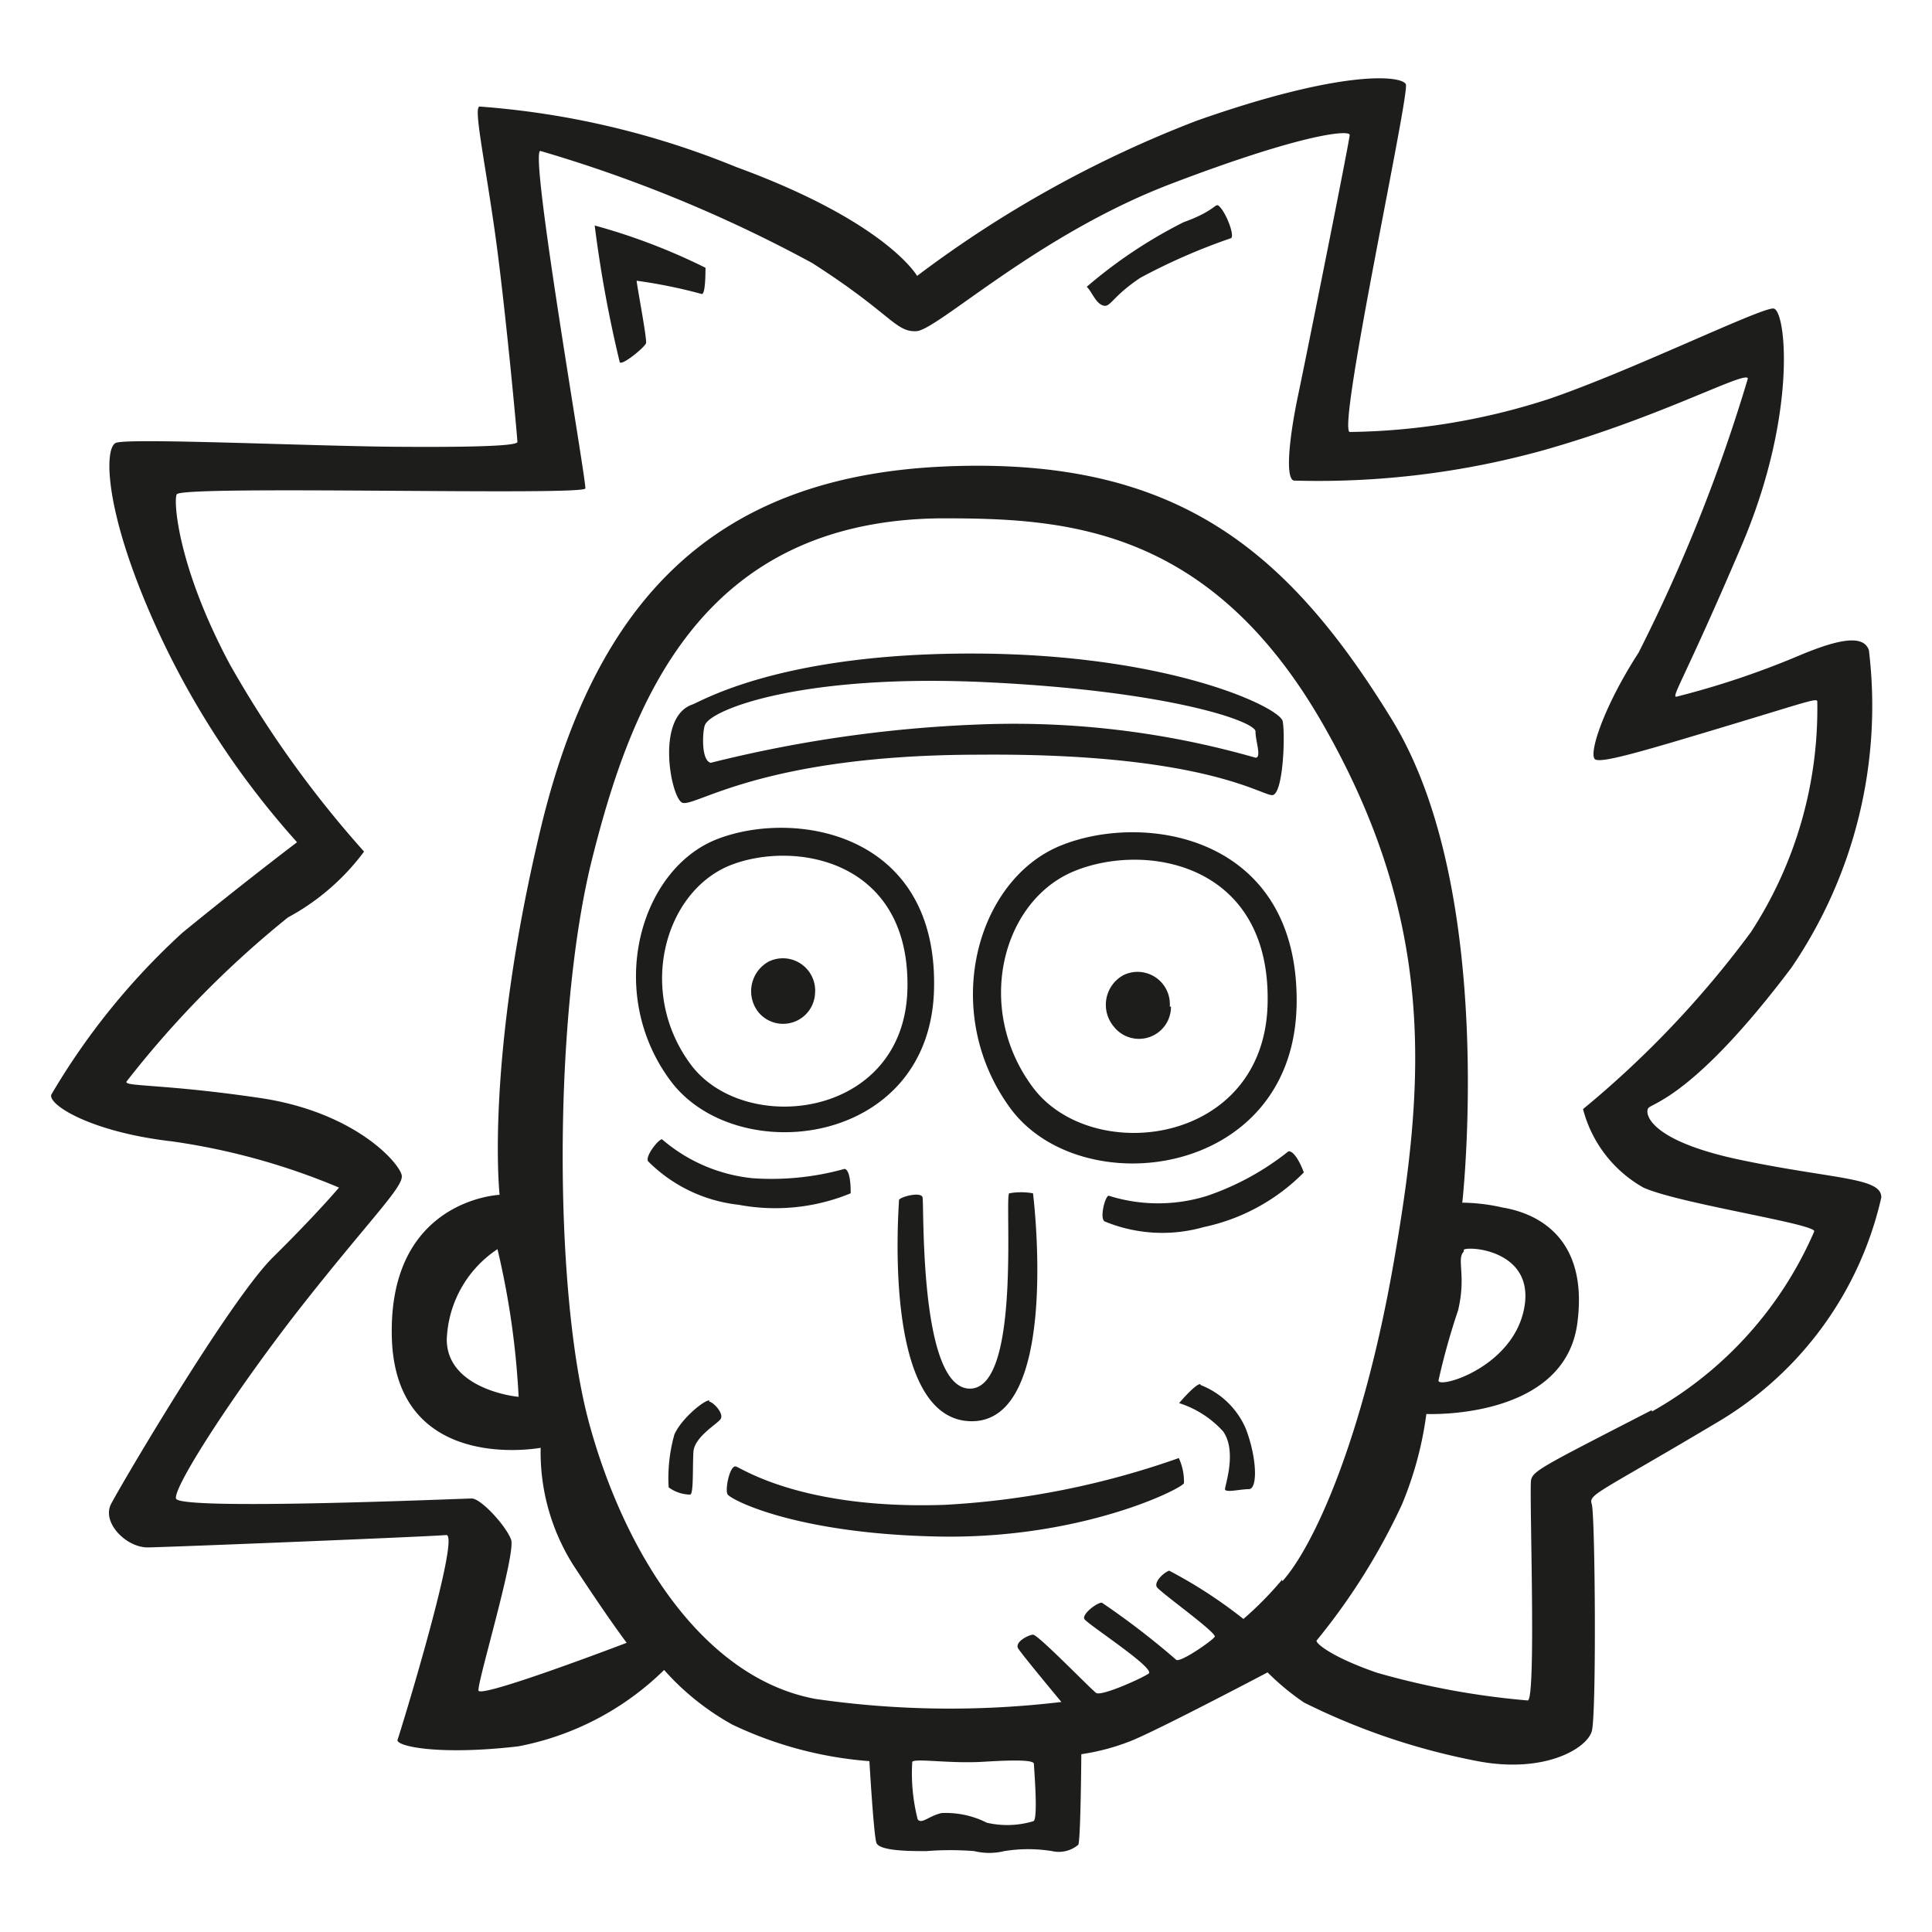 <?xml version="1.0" ?><svg data-name="Layer 1" height="64" id="Layer_1" viewBox="0 0 64 64" width="64" xmlns="http://www.w3.org/2000/svg"><defs><style>.cls-1{fill:#1d1d1b;}</style></defs><title/><g id="rick"><path class="cls-1" d="M19.7,7.47A41.22,41.22,0,0,0,20.53,12c.08.12.83-.5.87-.63s-.31-1.95-.31-2.07a16.88,16.88,0,0,1,2.16.44c.12,0,.12-.71.12-.87A20.21,20.21,0,0,0,19.7,7.47Zm19.51-.11A15.82,15.82,0,0,0,36,9.5c.17.16.29.54.54.62s.29-.29,1.24-.92a20,20,0,0,1,3-1.31c.12-.08-.13-.75-.34-1S40.41,6.93,39.21,7.36ZM57.69,38.43c-3.08-.64-3.21-1.55-3.09-1.72s1.53-.39,4.74-4.65a15.39,15.39,0,0,0,2.57-10.52c-.17-.5-.92-.41-2.32.18a28,28,0,0,1-4.06,1.36c-.17,0,.29-.62,2.16-5s1.47-7.82,1.06-7.86-4.72,2.07-7.45,3a22.21,22.21,0,0,1-6.59,1.09c-.42-.12,2-11.23,1.86-11.52S44.49,2.29,39.64,4a37.87,37.87,0,0,0-9.26,5.14s-1-1.78-6-3.61a27.76,27.76,0,0,0-8.49-2c-.21,0,.14,1.62.49,4.06s.76,6.93.76,7.05-1.2.18-4,.16-8.89-.3-9.3-.13-.4,2.41,1.5,6.46a28,28,0,0,0,4.5,6.77s-1.77,1.34-3.8,3A23.14,23.14,0,0,0,1.7,36.26c-.12.33,1.3,1.24,4,1.55a22.26,22.26,0,0,1,5.53,1.53s-.74.88-2.18,2.3S4,49.2,3.68,49.82s.51,1.45,1.22,1.44,9.38-.36,9.88-.41-1.53,6.57-1.61,6.78,1.33.53,4,.22A9.41,9.41,0,0,0,22,55.32a8.55,8.55,0,0,0,2.26,1.81,12.77,12.77,0,0,0,4.54,1.21s.14,2.41.23,2.7,1.21.28,1.66.28a10,10,0,0,1,1.58,0,2.12,2.12,0,0,0,1,0,4.93,4.93,0,0,1,1.58,0,1,1,0,0,0,.87-.21c.08-.17.1-3,.1-3a7.35,7.35,0,0,0,1.62-.43c.87-.34,4.55-2.28,4.55-2.28a8.24,8.24,0,0,0,1.21,1A22.22,22.22,0,0,0,49,58.35c2.2.4,3.57-.44,3.73-1s.11-7.18,0-7.52.16-.33,4.25-2.77a11.63,11.63,0,0,0,5.34-7.39C62.34,39,60.76,39.07,57.69,38.43ZM34.23,60.33a3,3,0,0,1-1.54.05,3,3,0,0,0-1.5-.32c-.41.09-.66.38-.79.21a6.16,6.16,0,0,1-.18-1.91c.12-.12,1.25.07,2.37,0s1.66-.05,1.66.07S34.4,60.29,34.23,60.33Zm8.24-8a11.38,11.38,0,0,1-1.28,1.3,15.67,15.67,0,0,0-2.46-1.6c-.21.08-.5.38-.41.54s2,1.52,1.92,1.65-1.16.88-1.28.76a26,26,0,0,0-2.46-1.89c-.17,0-.66.38-.58.54s2.38,1.64,2.13,1.81-1.57.76-1.74.64-1.93-1.94-2.09-1.93-.62.25-.49.46,1.43,1.77,1.43,1.77a31.09,31.09,0,0,1-8.14-.1c-3.7-.68-6.31-4.77-7.5-9.12s-1.19-13.61.1-18.73,3.57-11.2,11.58-11.26c4,0,8.85.22,12.63,6.83S47.2,35.9,46.17,41.81,43.5,51.25,42.48,52.38Zm12.25-5.62c-3.51,1.81-3.93,2-4,2.31s.18,7.26-.11,7.31a26.08,26.08,0,0,1-5-.92c-1.42-.49-2-.94-2-1.06a21.17,21.17,0,0,0,2.83-4.51,11.74,11.74,0,0,0,.81-3s4.57.21,5-3S50.43,40.11,49.77,40a6.22,6.22,0,0,0-1.33-.16s1.16-10.31-2.33-16-7.21-8.7-14.76-8.39-11.59,4.28-13.44,12-1.36,12.13-1.36,12.13-3.69.15-3.57,4.72,4.93,3.66,4.93,3.66A7,7,0,0,0,19,51.86c1.22,1.86,1.76,2.56,1.76,2.56S15.89,56.28,15.85,56,17.1,51.46,16.93,51s-1-1.36-1.3-1.36-9.71.41-9.8,0,2.09-3.75,4.27-6.51,3.25-3.8,3.21-4.18-1.51-2.11-4.71-2.58S4.11,36,4.19,35.83a33,33,0,0,1,5.35-5.44,7.67,7.67,0,0,0,2.52-2.18A35.36,35.36,0,0,1,7.61,22c-1.77-3.31-1.87-5.51-1.75-5.63.3-.3,13.49.06,13.53-.19S17.52,5,17.9,5a45.86,45.86,0,0,1,9,3.71c2.63,1.68,2.76,2.3,3.46,2.26s4-3.19,8.43-4.88,5.92-1.79,5.92-1.62S43.28,11.77,43,13.1s-.44,2.74-.14,2.82a27.92,27.92,0,0,0,8.25-1c3.94-1.11,6.75-2.67,6.79-2.38a54.58,54.58,0,0,1-3.62,9.08c-1.19,1.84-1.68,3.42-1.43,3.54s1.66-.3,4.35-1.11,3-.94,3-.81A13.55,13.55,0,0,1,58,30.88a32.9,32.9,0,0,1-5.56,5.86,4.19,4.19,0,0,0,2,2.6c1.17.53,5.7,1.2,5.66,1.45A12.56,12.56,0,0,1,54.72,46.76Zm-6.23-5.31c.13-.13,2.37,0,2,1.94S47.7,46,47.65,45.74a22.4,22.4,0,0,1,.65-2.33C48.58,42.24,48.24,41.71,48.49,41.46ZM17.18,46.27c-.12,0-2.37-.27-2.38-1.89a3.75,3.75,0,0,1,1.68-3A27,27,0,0,1,17.18,46.27ZM32.46,25c7.35-.06,9.31,1.34,9.68,1.34s.44-2,.35-2.45-3.71-2.21-10.15-2.24-9.08,1.57-9.41,1.69c-1.2.42-.72,3-.35,3.24S25.11,25,32.46,25Zm-9.1-1c.25-.52,3.27-1.69,9.33-1.4s8.9,1.3,8.9,1.63.21.87,0,.87A29,29,0,0,0,32.41,24a43.18,43.18,0,0,0-8.87,1.27C23.2,25.17,23.28,24.13,23.36,24Zm19.59,9.39c.16-5.69-5-6.52-7.81-5.38s-4,5.51-1.68,8.69S42.79,39.05,42.95,33.36ZM34.2,36c-1.93-2.61-1-6.16,1.38-7.14s6.54-.26,6.41,4.42S36.13,38.63,34.2,36ZM30.94,32.8c.15-5.24-4.63-6-7.19-5s-3.71,5.08-1.54,8S30.79,38,30.94,32.8Zm-6.79-4.12c2.11-.86,6-.24,5.91,4.07s-5.4,4.91-7.18,2.51S22,29.58,24.15,28.68ZM27,32.9a1.07,1.07,0,0,0-1.53-1.05,1.12,1.12,0,0,0-.33,1.7A1.06,1.06,0,0,0,27,32.9Zm11.75.45a1.07,1.07,0,0,0-1.53-1.05,1.12,1.12,0,0,0-.33,1.7A1.06,1.06,0,0,0,38.79,33.34ZM28.18,39.53c0-.16,0-.76-.2-.81a9,9,0,0,1-3.05.31,5.43,5.43,0,0,1-3-1.29c-.12,0-.57.57-.46.73a5,5,0,0,0,3,1.44A6.57,6.57,0,0,0,28.18,39.53Zm14.5-1.39A8.94,8.94,0,0,1,40,39.61a5.43,5.43,0,0,1-3.27,0c-.12,0-.31.74-.14.85a5,5,0,0,0,3.28.19,6.57,6.57,0,0,0,3.32-1.81C43.13,38.66,42.89,38.11,42.68,38.14ZM32.13,46c-1.7,0-1.51-6.14-1.57-6.34s-.79,0-.78.1-.61,7.28,2.39,7.32,2.05-7.55,2.05-7.55a2.23,2.23,0,0,0-.79,0C33.27,39.67,33.84,46,32.13,46Zm-8.64.39c-.17,0-.91.59-1.15,1.13a5.31,5.31,0,0,0-.19,1.75,1.22,1.22,0,0,0,.71.24c.12,0,.08-.91.11-1.41s.78-.92.9-1.09S23.66,46.47,23.5,46.43Zm16.27-.54c-.17,0-.7.63-.7.63a3.33,3.33,0,0,1,1.46.94c.46.66.06,1.78.06,1.91s.5,0,.79,0,.28-1-.1-2A2.69,2.69,0,0,0,39.77,45.88Zm-8.48,4c-4.69.16-6.7-1.21-6.9-1.27s-.37.75-.28.92,2.25,1.31,7,1.4,8.08-1.6,8.12-1.77a1.86,1.86,0,0,0-.17-.83A27.71,27.71,0,0,1,31.29,49.85Z"/></g></svg>